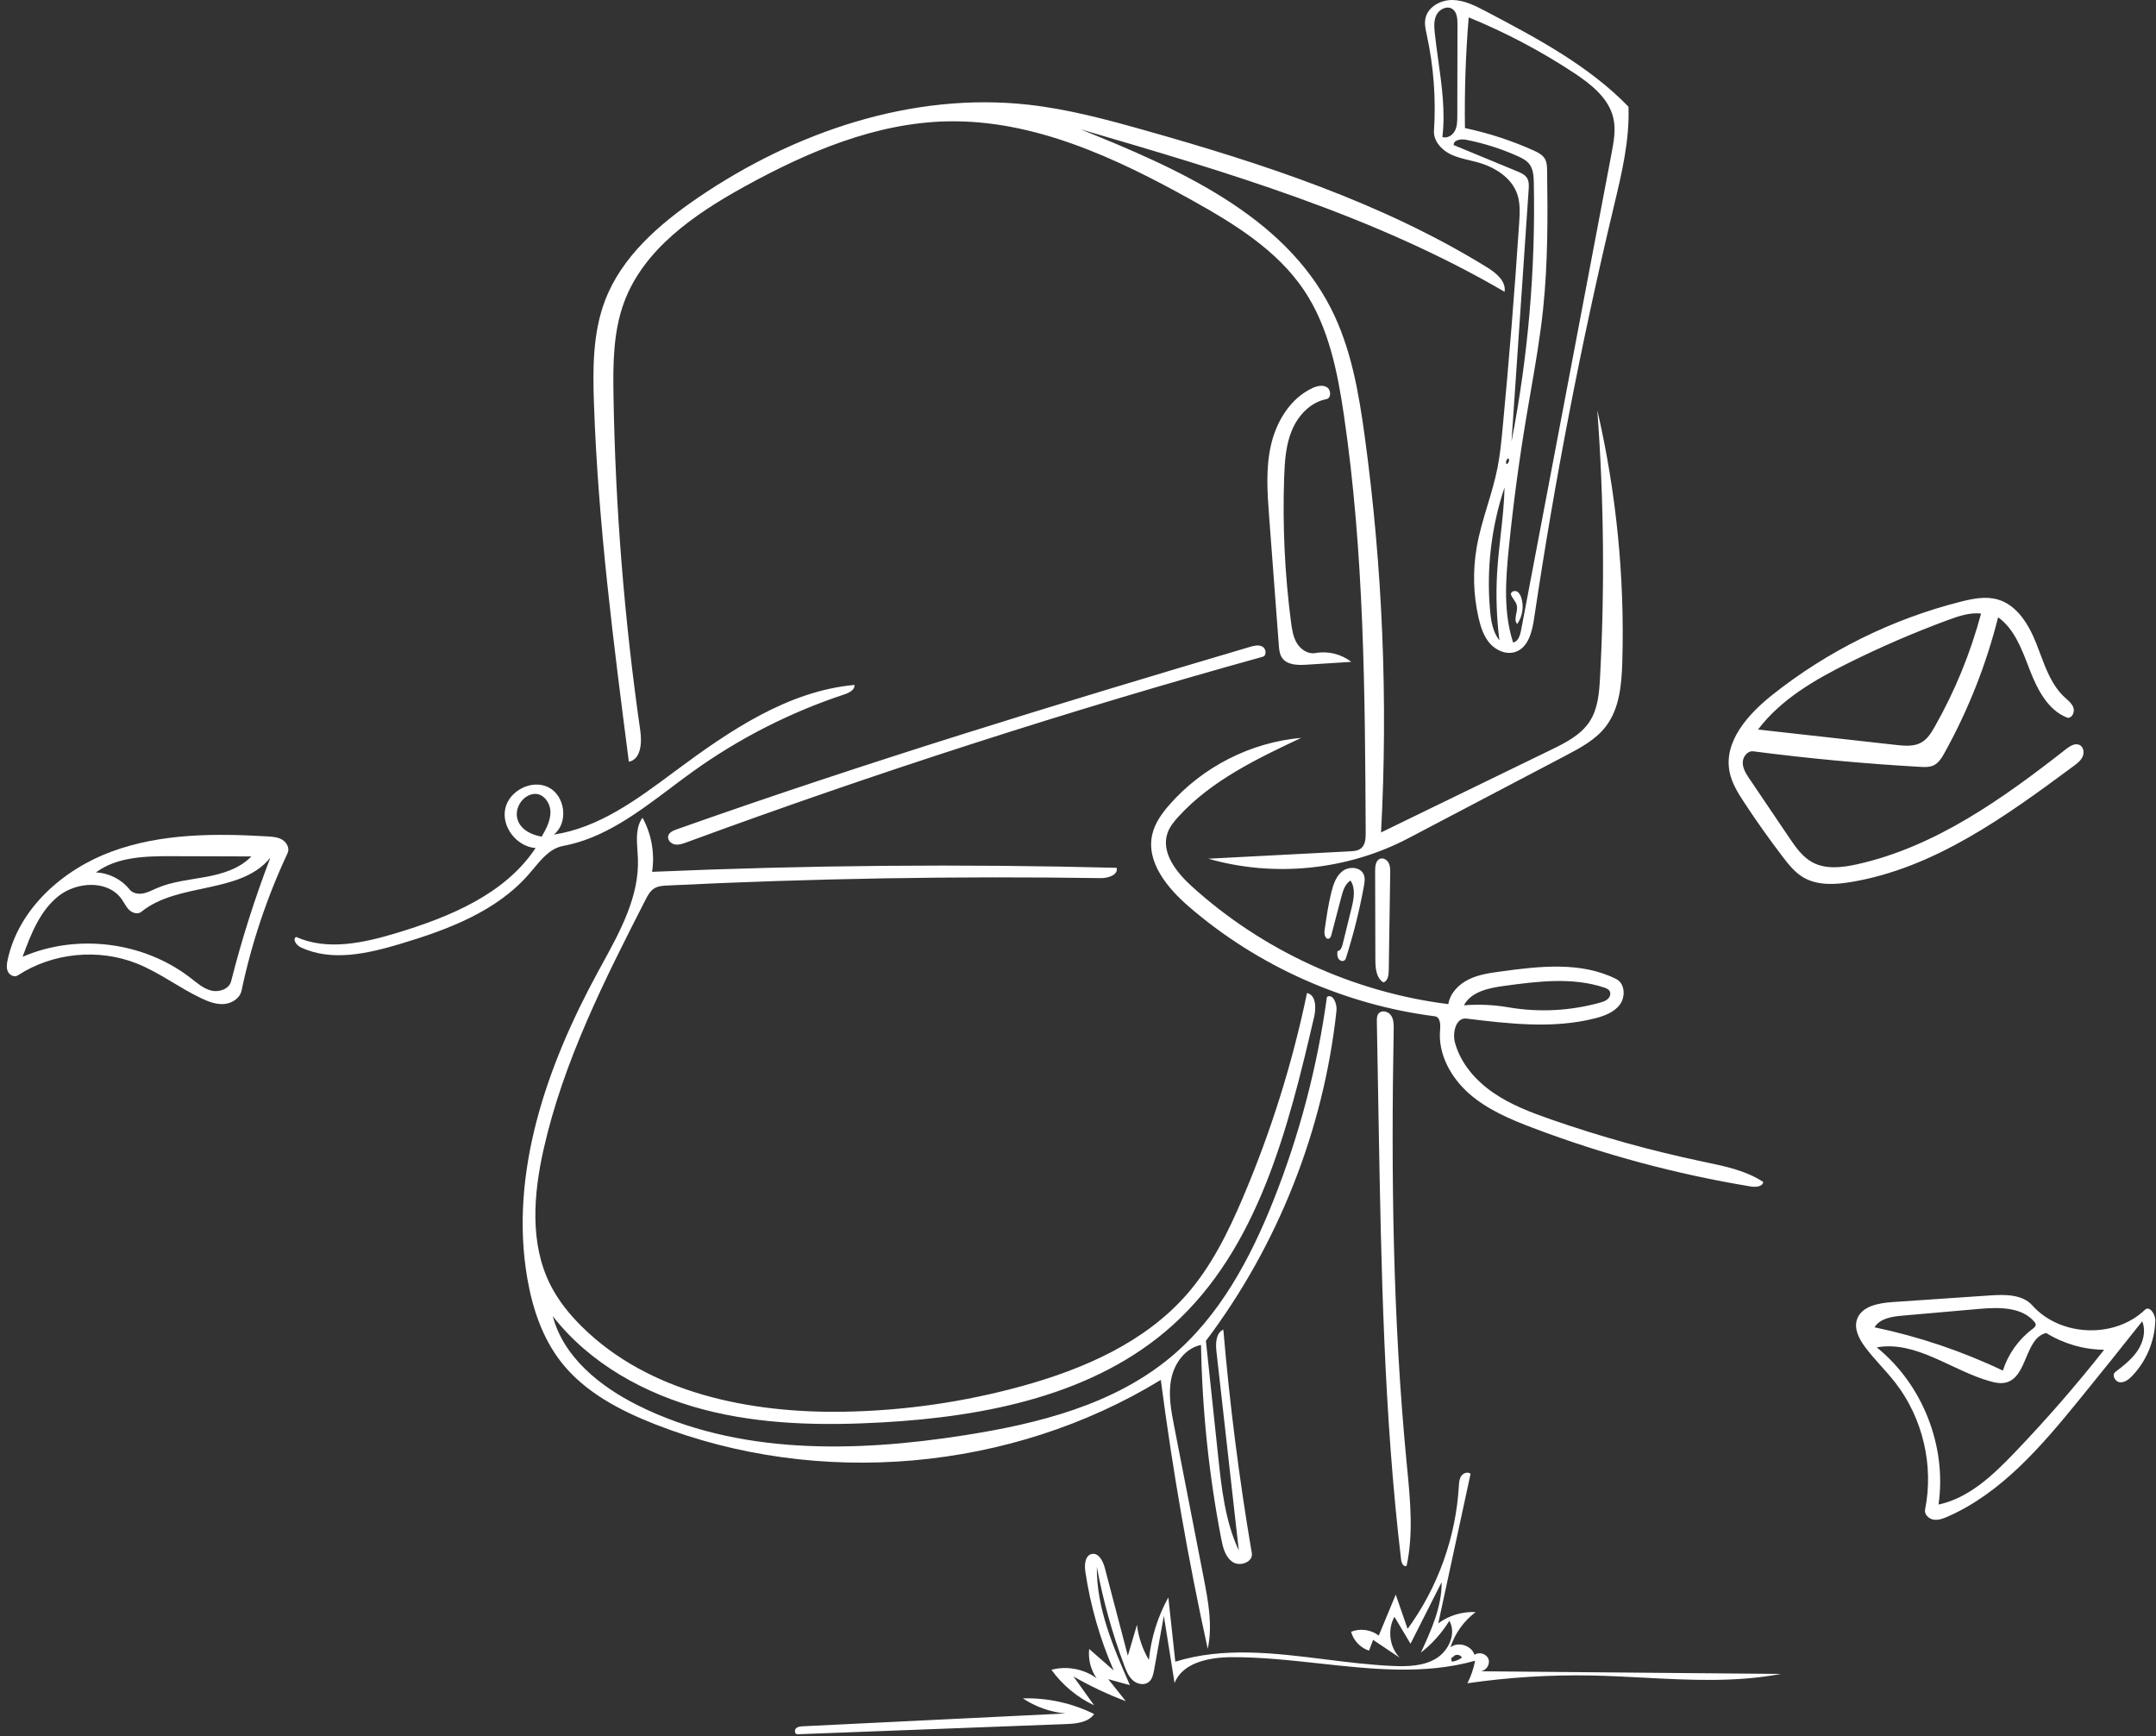 <svg width="632" height="509" viewBox="0 0 632 509" fill="none" xmlns="http://www.w3.org/2000/svg">
<rect x="0" y="0" width="632" height="509" fill="#333333" stroke="none"/>
<path fill-rule="evenodd" clip-rule="evenodd" d="M420.35 38.311C420.962 28.945 420.256 19.493 418.259 10.322L418.216 10.126L418.216 10.126C417.877 8.575 417.529 6.98 417.841 5.428C418.532 1.996 422.344 -0.07 425.845 0.002C429.345 0.074 432.588 1.745 435.686 3.377C450.541 11.203 465.665 19.226 477.361 31.273C477.728 41.026 475.43 50.65 473.161 60.151L472.948 61.044C463.475 100.755 455.719 140.876 449.707 181.256C449.13 185.126 448.038 189.692 444.367 191.047C441.734 192.02 438.672 190.777 436.801 188.684C434.93 186.591 434.036 183.813 433.412 181.076C431.873 174.323 431.688 167.265 432.871 160.441C433.594 156.268 434.816 152.209 436.039 148.149L436.04 148.148L436.04 148.148L436.04 148.148L436.04 148.147L436.04 148.147L436.04 148.147L436.04 148.146C437.138 144.502 438.236 140.857 438.973 137.127C439.71 133.398 440.082 129.606 440.443 125.821C442.36 105.694 443.986 85.54 445.321 65.365C445.509 62.515 445.681 59.574 444.747 56.874C443.086 52.072 438.248 49.036 433.361 47.645C432.518 47.405 431.663 47.201 430.807 46.997C428.816 46.522 426.826 46.047 425.009 45.122C422.413 43.799 420.16 41.219 420.35 38.311ZM429.427 37.541C436.335 38.999 443.086 41.2 449.526 44.095C450.823 44.678 452.187 45.36 452.887 46.597C453.459 47.607 453.492 48.824 453.509 49.985C453.712 63.62 453.755 77.292 452.311 90.852C451.446 98.972 450.051 107.021 448.657 115.069C448.215 117.616 447.774 120.164 447.349 122.713C445.248 135.33 443.557 148.014 442.28 160.74C441.353 169.974 440.674 179.518 443.546 188.342C445.02 188.073 445.587 186.298 445.866 184.826L472.41 44.919C473.053 41.529 473.695 38.024 472.938 34.658C471.611 28.765 466.38 24.667 461.337 21.343C451.629 14.942 441.295 9.491 430.531 5.092C429.635 15.882 429.267 26.715 429.427 37.541ZM443.077 129.426C447.937 104.476 450.133 79.007 449.615 53.593C449.576 51.673 449.472 49.61 448.298 48.091C447.438 46.978 446.124 46.326 444.84 45.751C440.018 43.591 434.949 41.984 429.763 40.971C428.263 40.678 426.056 40.996 426.122 42.524L444.76 50.225C445.853 50.677 447.018 51.188 447.635 52.197C448.241 53.186 448.182 54.429 448.103 55.586L443.077 129.426ZM425.734 2.624C424.197 1.605 421.977 2.655 421.121 4.288C420.265 5.921 420.396 7.875 420.59 9.708C420.874 12.398 421.249 15.089 421.624 17.781C422.663 25.248 423.703 32.718 422.82 40.17C424.229 40.654 425.803 39.66 426.486 38.336C427.17 37.012 427.188 35.457 427.19 33.966L427.238 7.094C427.24 5.452 427.102 3.531 425.734 2.624ZM439.534 187.736C438.688 181.095 438.466 174.375 438.873 167.693C439.09 164.12 439.486 160.559 439.883 156.999L439.883 156.999C440.407 152.291 440.931 147.585 441.041 142.852C437.17 154.374 435.708 166.699 436.777 178.806C437.055 181.955 437.57 185.258 439.534 187.736ZM441.664 136.046C442.287 135.767 442.549 134.892 442.181 134.317C441.549 134.629 441.28 135.512 441.632 136.123L441.664 136.046ZM435.876 78.342C405.07 59.344 370.237 47.961 335.402 38.139C324.266 34.999 313.037 31.991 301.539 30.702C267.471 26.886 232.933 38.64 204.605 57.947C193.244 65.691 182.282 75.215 177.374 88.058C173.732 97.587 173.757 108.077 174.108 118.272C175.32 153.434 179.831 188.389 184.338 223.282C187.861 222.646 188.209 217.773 187.699 214.23C183.013 181.69 180.386 148.853 179.838 115.982C179.684 106.765 179.732 97.315 182.922 88.665C188.697 73.008 203.59 62.769 218.203 54.71C236.609 44.56 256.617 36.028 277.631 35.575C303.086 35.027 327.214 46.318 349.45 58.719C361.847 65.632 374.416 73.353 382.303 85.154C389.464 95.871 392.066 108.931 393.945 121.682C399.908 162.151 400.127 203.22 400.334 244.126C400.342 245.781 400.241 247.677 398.945 248.706C398.058 249.409 396.848 249.497 395.718 249.556L354.19 251.718C373.541 257.281 395.008 255.087 412.833 245.723L458.976 221.482C463.283 219.22 467.728 216.843 470.697 212.989C474.782 207.685 475.367 200.549 475.559 193.857C476.271 169.14 473.8 144.334 468.225 120.244C470.158 146.304 470.426 172.487 469.027 198.581C468.789 203.037 468.431 207.712 466.008 211.459C463.42 215.462 458.92 217.729 454.633 219.812L404.835 244.016C406.896 205.323 405.298 166.437 400.068 128.045C398.309 115.132 396.065 102.038 390.156 90.423C376.19 62.973 345.28 49.395 316.712 37.889C359.423 50.384 402.621 63.086 441.046 85.534C441.546 82.433 438.55 79.991 435.876 78.342ZM595.023 196.451C597.236 202.157 600.349 208.24 606.071 210.415C607.426 210.52 608.235 208.722 607.791 207.438C607.419 206.365 606.546 205.584 605.688 204.816L605.687 204.816C605.59 204.729 605.494 204.643 605.398 204.556C605.327 204.492 605.256 204.427 605.186 204.362C601.545 200.979 599.758 196.198 597.997 191.489L597.996 191.485C597.648 190.555 597.302 189.628 596.942 188.714C594.76 183.176 591.341 177.391 585.623 175.736C582.1 174.717 578.33 175.477 574.774 176.374C554.685 181.443 535.699 190.838 519.484 203.735C512.43 209.345 505.293 217.299 506.975 226.153C507.611 229.497 509.465 232.466 511.335 235.31C514.894 240.721 518.643 246.008 522.572 251.157C524.291 253.409 526.1 255.685 528.528 257.144C532.638 259.615 537.805 259.346 542.537 258.564C566.989 254.522 587.916 239.326 607.831 224.573C608.867 223.805 609.945 222.987 610.482 221.815C611.019 220.642 610.79 219.01 609.651 218.405C608.346 217.711 606.805 218.669 605.641 219.581C587.109 234.09 567.314 248.267 544.337 253.364C539.981 254.33 535.18 254.899 531.261 252.766C528.329 251.171 526.349 248.302 524.479 245.536L512.888 228.385C511.912 226.941 510.899 225.388 510.863 223.645C510.827 221.902 512.236 220.016 513.965 220.241C530.213 222.354 546.538 223.873 562.896 224.794C564.199 224.867 565.561 224.926 566.747 224.384C568.276 223.686 569.208 222.14 570.023 220.671C576.948 208.186 582.239 194.795 585.716 180.948C590.338 184.263 592.495 189.877 594.553 195.234C594.71 195.641 594.866 196.048 595.023 196.451ZM580.722 179.852C577.627 191.433 573.048 202.616 567.132 213.041C566.14 214.789 565.039 216.589 563.305 217.604C561.099 218.896 558.354 218.653 555.813 218.369L515.34 213.853C522.055 204.98 532.03 199.221 541.997 194.273C551.432 189.589 561.117 185.411 570.998 181.762C574.126 180.607 577.407 179.488 580.722 179.852ZM357.083 426.884C358.082 436.301 359.134 445.917 363.136 454.5L356.586 396.196C356.316 393.796 356.396 390.741 358.604 389.762C360.472 411.708 363.257 433.575 366.95 455.288C367.388 457.865 363.517 459.338 361.342 457.886C359.167 456.434 358.472 453.607 357.977 451.04C354.374 432.33 352.393 413.307 352.063 394.256C347.476 395.16 344.258 399.607 343.33 404.19C342.402 408.773 343.297 413.505 344.191 418.095L352.822 462.414C354.168 469.324 355.513 476.464 354.028 483.345C348.318 457.274 343.727 430.959 340.273 404.495C296.459 431.287 240.004 436.269 192.175 417.565C181.729 413.48 171.355 408.066 164.455 399.223C159.02 392.256 156.12 383.607 154.601 374.903C149.205 343.99 160.262 312.458 175.271 284.9C175.662 284.183 176.056 283.464 176.452 282.742L176.452 282.742L176.453 282.741L176.453 282.741L176.453 282.74C181.824 272.943 187.421 262.736 186.993 251.655C186.964 250.923 186.913 250.176 186.861 249.425C186.623 245.976 186.379 242.428 188.343 239.694C190.978 244.487 191.982 250.159 191.151 255.566C236.51 253.614 281.936 253.22 327.322 254.387C327.852 256.474 324.829 257.443 322.676 257.411C280.321 256.779 237.946 257.501 195.637 259.574C194.297 259.64 192.891 259.727 191.755 260.441C190.56 261.191 189.864 262.508 189.221 263.764C177.214 287.259 165.166 311.096 159.362 336.836C156.377 350.072 155.234 364.559 161.352 376.671C163.672 381.265 166.955 385.323 170.619 388.938C190.294 408.344 219.755 414.293 247.385 413.829C265.02 413.533 282.616 410.997 299.617 406.304C317.641 401.328 335.617 393.485 347.919 379.404C355.144 371.135 360.054 361.122 364.354 351.018C372.565 331.727 378.863 311.622 383.126 291.094C385.795 291.656 385.833 295.43 385.217 298.087C377.596 330.963 368.738 366.006 343.638 388.564C320.968 408.938 289.023 415.257 258.591 416.961C241.013 417.945 223.156 417.638 206.13 413.156C189.103 408.675 172.846 399.711 162.036 385.813C165.189 397.834 175.868 406.413 186.986 411.964C216.178 426.541 250.65 425.771 282.883 420.704C304.354 417.328 326.393 411.789 343.103 397.889C357.387 386.008 366.489 369.04 373.341 351.77C380.925 332.655 386.186 312.618 388.971 292.243C390.706 291.147 391.991 294.212 391.772 296.252C388.015 331.173 374.636 365.009 353.495 393.055L357.083 426.884ZM336.782 486.599C334.92 483.454 333.72 479.918 333.286 476.288L330.609 485.357L323.856 459.6C323.332 457.602 322.057 455.102 320.036 455.531C318.072 455.948 317.852 458.644 318.144 460.631C319.615 470.623 322.422 480.417 326.465 489.673L319.282 483.37C318.933 486.371 319.723 489.49 321.458 491.962C317.717 489.207 312.699 488.268 308.215 489.484C311.419 493.936 315.769 497.556 320.73 499.898L314.661 491.427C319.567 494.258 324.706 496.685 330.01 498.673L324.867 492.225L331.221 493.986C326.359 482.926 321.407 471.444 321.524 459.364C323.365 469.191 326.058 478.859 329.566 488.222C330.16 489.809 330.82 491.45 332.086 492.575C333.353 493.701 335.41 494.125 336.736 493.071C337.768 492.252 338.069 490.838 338.302 489.542L341.164 473.672L344.307 493.353C346.69 487.334 354.441 485.825 360.914 485.785C369.463 485.732 378.075 486.673 386.665 487.613H386.666H386.666H386.666H386.666H386.667H386.667H386.667H386.667C402.153 489.306 417.566 490.991 432.404 486.826C431.968 489.12 431.206 491.352 430.147 493.433C442.12 491.69 454.234 490.925 466.331 491.149C471.44 491.243 476.564 491.512 481.688 491.781H481.688H481.689H481.689H481.689H481.69H481.69H481.691H481.691C495.238 492.492 508.785 493.203 522.057 490.687L433.967 489.913C435.622 489.817 436.89 487.893 436.326 486.335C435.762 484.777 433.557 484.11 432.224 485.094C431.357 482.34 427.463 481.115 425.176 482.878C426.502 478.79 429.124 475.134 432.57 472.566C428.681 472.357 424.73 473.548 421.604 475.872L431.079 432.02C430.278 431.331 428.942 431.794 428.35 432.67C427.764 433.536 427.699 434.639 427.637 435.684L427.635 435.717C426.748 450.691 421.468 465.378 412.618 477.489L409.142 467.434L404.161 479.444C401.904 477.696 398.702 477.255 396.056 478.328C396.732 480.896 398.786 483.056 401.317 483.86L402.495 480.702L410.277 485.914C407.303 482.798 406.658 477.699 408.763 473.94L413.472 481.839L422.599 463.787C422.651 471.035 419.544 477.886 416.499 484.463C419.809 481.871 422.653 478.688 424.858 475.109C426.986 478.878 424.662 483.931 420.96 486.175C417.259 488.418 412.682 488.54 408.357 488.357C401.759 488.078 395.111 487.25 388.471 486.422L388.471 486.422C373.559 484.563 358.688 482.709 344.523 487.1L342.481 468.266C339.361 473.904 337.408 480.185 336.782 486.599ZM425.656 487.102C425.336 486.719 425.338 486.105 425.661 485.725L425.918 485.822C426.35 484.787 428.17 484.872 428.504 485.943C427.665 486.548 426.679 486.949 425.656 487.102ZM473.783 287C463.524 281.815 451.315 283.214 439.926 284.775C436.708 285.216 433.427 285.679 430.512 287.112C427.598 288.545 425.059 291.14 424.556 294.349C396.743 290.876 370.09 278.634 349.333 259.797C344.828 255.709 340.231 249.887 342.257 244.151C342.894 242.348 344.133 240.827 345.422 239.414C355.099 228.804 368.441 222.423 381.43 216.298C366.709 217.589 352.584 224.749 342.841 235.86C340.608 238.406 338.55 241.251 337.781 244.549C335.882 252.693 342.207 260.333 348.538 265.797C368.737 283.23 394.144 294.551 420.614 297.913C422.201 298.115 422.283 300.347 422.138 301.94C421.493 309.028 425.357 315.945 430.712 320.634C436.067 325.322 442.775 328.137 449.43 330.658C470.042 338.465 491.433 344.216 513.182 347.795C514.619 348.032 516.592 347.92 516.895 346.495C511.876 343.175 505.836 341.91 499.929 340.673L499.907 340.669L499.841 340.655L499.352 340.552L498.973 340.473C483.998 337.32 469.223 333.214 454.769 328.188C448.839 326.126 442.894 323.874 437.724 320.313C432.553 316.751 428.162 311.72 426.509 305.664C425.692 302.673 426.8 298.208 429.878 298.585C442.408 300.117 455.283 301.63 467.518 298.522C470.286 297.819 473.173 296.758 474.86 294.453C476.548 292.148 476.332 288.289 473.783 287ZM442.176 295.281C437.875 294.54 433.481 294.342 429.13 294.692C431.244 290.677 436.408 289.62 440.904 289.007C450.677 287.677 460.854 286.379 470.217 289.477C470.835 289.682 471.496 289.943 471.83 290.502C472.271 291.238 471.949 292.24 471.323 292.826C470.697 293.413 469.844 293.679 469.018 293.91C460.319 296.341 451.078 296.813 442.176 295.281ZM299.844 497.857C307.042 497.655 314.284 499.247 320.735 502.447C319.011 504.925 315.545 505.272 312.528 505.387L233.678 508.379C232.956 508.29 232.82 507.174 233.331 506.656C233.843 506.138 234.644 506.072 235.371 506.036L312.344 502.282C307.896 501.874 303.557 500.338 299.844 497.857ZM148.1 237.083C146.976 242.457 151.523 248.19 156.998 248.596C148.045 262.089 131.918 268.747 116.422 273.448C106.751 276.381 96.023 278.79 86.804 274.651C85.66 275.35 86.88 277.072 88.088 277.654C97.06 281.977 107.697 279.568 117.24 276.72C131.236 272.543 145.662 267.145 155.186 256.071C155.575 255.618 155.963 255.152 156.354 254.682L156.355 254.682L156.355 254.681L156.355 254.681C158.806 251.735 161.362 248.663 165.048 247.981C176.912 245.787 186.794 238.356 196.559 231.013L196.559 231.012L196.56 231.012L196.56 231.011L196.561 231.011C198.775 229.346 200.983 227.685 203.207 226.092C216.726 216.402 231.721 208.774 247.514 203.554C248.909 203.092 250.605 202.237 250.481 200.773C230.901 202.57 213.786 214.246 198.005 225.975L197.478 226.367C186.753 234.34 175.546 242.672 162.349 244.648C166.659 241.248 165.749 233.392 160.886 230.845C156.022 228.298 149.224 231.709 148.1 237.083ZM151.754 240.367C150.874 237.76 152.232 234.659 154.646 233.339C155.331 232.964 156.098 232.714 156.879 232.713C159.457 232.711 161.339 235.468 161.356 238.046C161.373 240.624 160.067 243.001 158.797 245.245C155.826 244.79 152.715 243.214 151.754 240.367ZM444.745 182.925C444.016 182.112 444.24 181.018 444.472 179.884C444.636 179.083 444.805 178.262 444.643 177.508C444.503 176.853 444.121 176.296 443.738 175.737C443.4 175.242 443.06 174.746 442.886 174.18C442.925 173.432 443.926 173.048 444.607 173.359C445.289 173.669 445.671 174.401 445.909 175.111C446.777 177.703 446.331 180.699 444.745 182.925ZM378.739 126.051C380.563 121.726 384.18 117.89 388.792 117.012C390.284 116.728 390.238 114.267 388.93 113.494C387.623 112.72 385.943 113.178 384.571 113.83C378.182 116.872 374.148 123.566 372.568 130.463C370.987 137.361 371.51 144.544 372.041 151.6L374.866 189.107C374.962 190.382 375.079 191.721 375.789 192.785C377.236 194.951 380.337 195.019 382.937 194.854L396.095 194.018C393.171 191.726 389.246 190.762 385.592 191.436C383.459 191.831 381.315 190.423 380.185 188.571C379.054 186.719 378.723 184.503 378.443 182.352C376.609 168.276 375.936 154.049 376.434 139.862C376.598 135.171 376.914 130.376 378.739 126.051ZM412.335 458.97C411.588 459.512 410.839 458.277 410.73 457.36C405.645 414.618 404.878 371.493 404.117 328.456L403.604 299.443C403.589 298.616 403.601 297.711 404.132 297.078C405.047 295.987 406.97 296.487 407.768 297.665C408.567 298.842 408.568 300.367 408.542 301.79C407.759 344.141 408.273 386.574 412.328 428.738C412.377 429.251 412.427 429.764 412.477 430.278C413.406 439.856 414.35 449.578 412.335 458.97ZM370.061 189.546C368.947 188.934 367.573 189.28 366.354 189.641C309.982 206.313 253.739 223.505 198.324 243.127C197.287 243.494 196.1 244.023 195.862 245.098C195.61 246.235 196.681 247.322 197.827 247.533C198.974 247.744 200.133 247.335 201.227 246.932C256.761 226.503 313.132 208.346 370.15 192.522C371.374 192.182 371.174 190.157 370.061 189.546Z" fill="white"/>
<path fill-rule="evenodd" clip-rule="evenodd" d="M570.908 444.586C569.596 445.162 568.175 445.699 566.762 445.456C565.349 445.213 564.028 443.887 564.312 442.482C566.906 429.634 563.648 415.723 555.62 405.363C552.806 401.732 549.457 398.537 546.715 394.852C544.987 392.53 543.451 389.609 544.327 386.851C545.574 382.925 550.595 381.971 554.704 381.69C564.256 381.039 573.808 380.388 583.361 379.737C587.762 379.437 592.831 379.393 595.769 382.684C603.948 391.845 619.89 392.46 628.75 383.956C630.121 382.64 631.848 385.26 631.793 387.16C631.622 393.133 629.161 399.011 625.025 403.324C624.049 404.342 622.801 405.339 621.399 405.193C619.997 405.047 618.963 403.033 620.081 402.174C622.479 400.332 624.922 398.443 626.604 395.93C628.285 393.416 629.101 390.12 627.954 387.322C621.784 395.128 615.554 402.887 609.266 410.599C598.364 423.97 586.704 437.647 570.908 444.586M588.138 405.239C586.569 405.673 584.895 405.34 583.328 404.897C572.054 401.711 561.667 392.902 550.134 394.964C563.581 405.794 570.721 423.953 568.251 441.042C577.112 439.145 584.109 432.53 590.384 425.994C599.673 416.319 608.492 406.194 616.802 395.667C610.829 395.618 604.879 393.895 599.804 390.745C593.535 392.296 594.363 403.517 588.138 405.239M596.326 387.452C592.591 383.049 585.879 383.185 580.128 383.69C572.626 384.349 565.124 385.008 557.622 385.667C554.576 385.934 551.078 386.469 549.49 389.082C562.474 391.8 575.133 396.069 587.111 401.77C588.652 396.931 591.74 392.598 595.811 389.561C596.269 389.22 596.793 388.782 596.732 388.214C596.701 387.923 596.515 387.675 596.326 387.452V387.452Z" fill="white"/>
<path fill-rule="evenodd" clip-rule="evenodd" d="M40.151 282.456C28.851 277.937 15.386 279.277 5.199 285.934C4.213 286.579 2.795 285.86 2.307 284.788C1.818 283.716 2.001 282.468 2.251 281.317C5.504 266.317 18.465 254.84 32.879 249.566C47.293 244.291 63.059 244.277 78.382 245.178C79.902 245.268 81.491 245.387 82.788 246.185C84.085 246.984 84.957 248.691 84.311 250.07C78.283 262.928 73.743 276.482 70.809 290.377C70.333 292.63 68.003 294.125 65.708 294.312C63.413 294.5 61.164 293.652 59.081 292.67C52.59 289.609 46.814 285.12 40.151 282.456M41.442 267.278C40.435 268.097 38.861 267.664 37.914 266.778C36.966 265.892 36.426 264.665 35.681 263.603C31.686 257.904 22.518 258.377 17.084 262.725C11.649 267.073 9.02 273.944 6.625 280.479C22.568 273.554 42.205 276.039 55.92 286.717C57.793 288.175 59.651 289.818 61.957 290.379C64.263 290.94 67.168 289.932 67.752 287.632C70.872 275.343 74.717 263.239 79.26 251.402C70.543 262.238 52.236 258.509 41.442 267.278M37.973 260.73C38.868 261.855 40.494 262.153 41.909 261.9C43.324 261.646 44.609 260.941 45.928 260.368C50.467 258.395 55.495 257.954 60.362 257.052C65.228 256.15 70.248 254.623 73.674 251.051C65.944 251.027 58.214 251.004 50.484 250.981C42.716 250.957 34.345 251.122 28.104 255.748C31.903 255.887 35.605 257.756 37.973 260.73Z" fill="white"/>
<path fill-rule="evenodd" clip-rule="evenodd" d="M403.17 281.419C403.151 274.62 403.133 267.821 403.115 261.022C403.11 259.069 403.104 257.117 403.099 255.164C403.096 253.817 403.321 252.133 404.601 251.714C405.569 251.397 406.634 252.093 407.087 253.005C407.54 253.917 407.534 254.981 407.519 255.999C407.378 265.487 407.236 274.976 407.095 284.464C407.075 285.828 406.846 287.507 405.568 287.986C403.438 286.779 403.176 283.868 403.17 281.419H403.17Z" fill="white"/>
<path fill-rule="evenodd" clip-rule="evenodd" d="M389.595 275.127C388.611 275.559 388.104 273.937 388.256 272.873C388.8 269.066 389.346 265.25 390.272 261.517C390.848 259.193 391.679 256.748 393.599 255.317C395.518 253.885 398.814 254.136 399.753 256.338C400.208 257.405 400.019 258.624 399.81 259.765C398.518 266.828 396.777 273.81 394.602 280.653C394.51 280.943 394.409 281.246 394.189 281.457C393.654 281.97 392.689 281.625 392.318 280.983C391.947 280.341 391.995 279.55 392.055 278.811C392.938 278.746 393.35 277.706 393.563 276.846C394.429 273.332 395.296 269.819 396.163 266.305C396.837 263.571 397.453 260.457 395.883 258.119C394.271 259.112 393.665 261.12 393.185 262.952C392.22 266.637 391.254 270.322 390.289 274.007C390.174 274.447 390.012 274.944 389.595 275.127L389.595 275.127Z" fill="white"/>
</svg>
